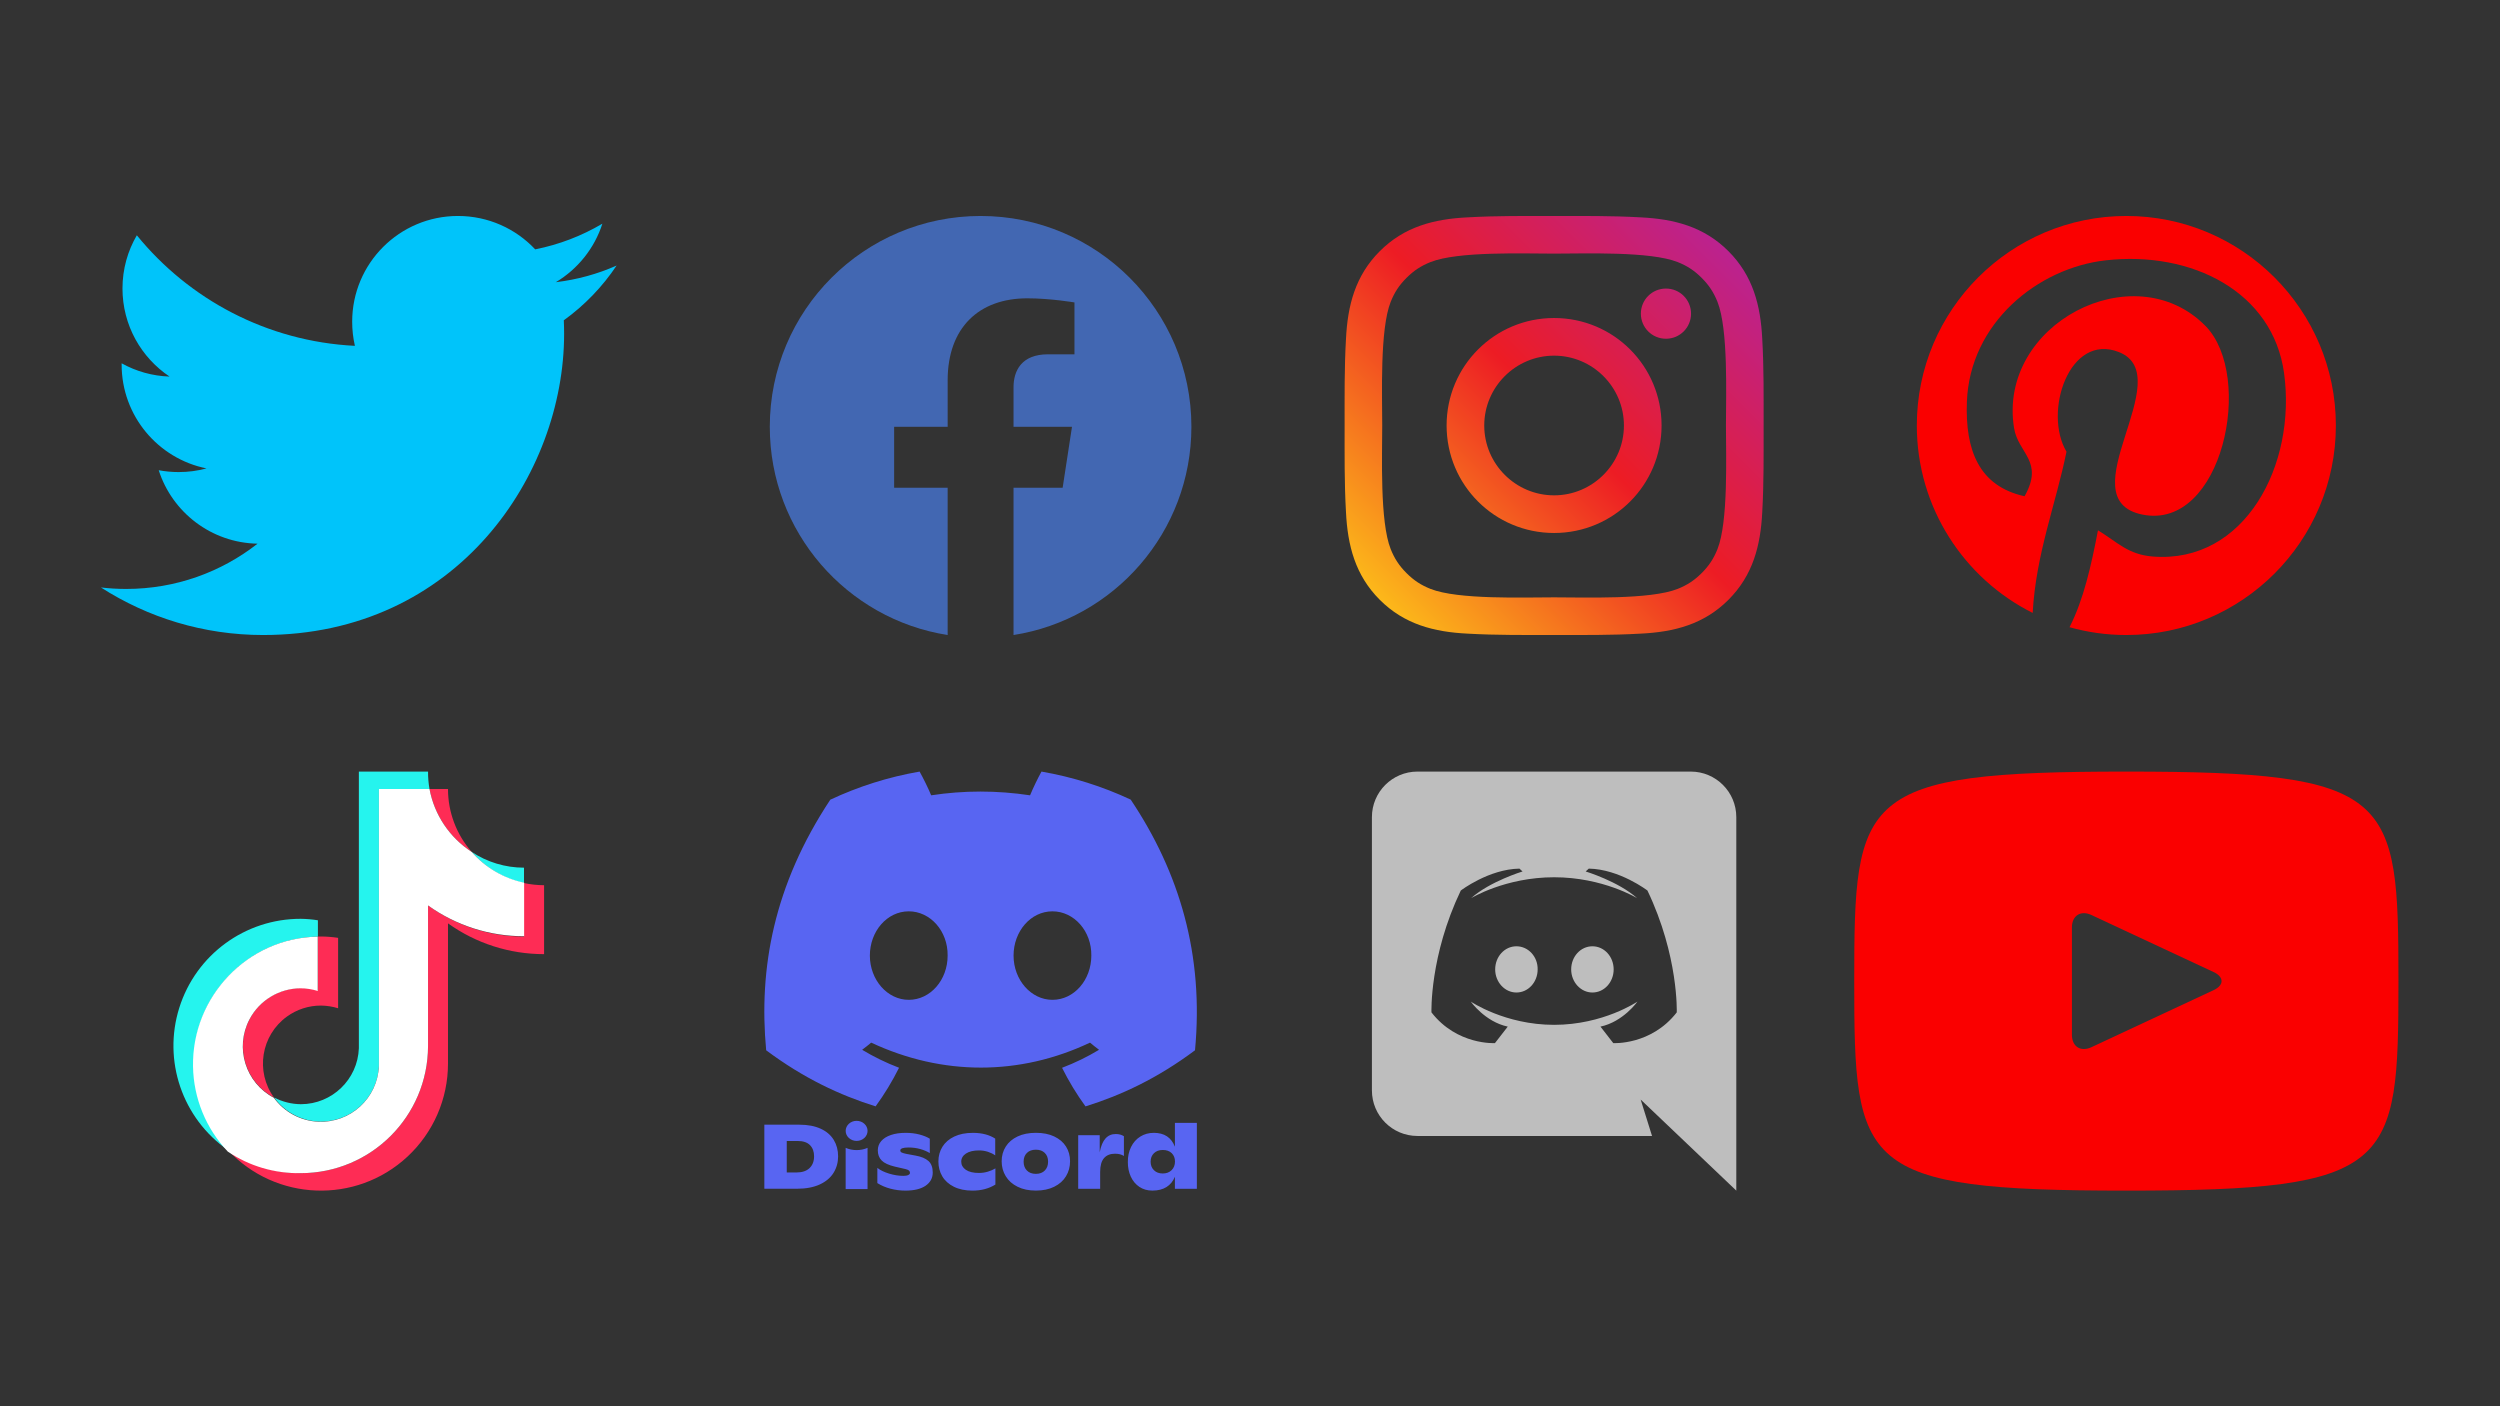 <?xml version="1.0" encoding="UTF-8" standalone="no"?>
<!-- Created with Inkscape (http://www.inkscape.org/) -->

<svg
   version="1.1"
   id="svg1454"
   width="1706.667"
   height="960"
   viewBox="0 0 1706.667 960"
   sodipodi:docname="Social Media Icon Set EPS File.svg"
   inkscape:version="1.2.2 (b0a8486541, 2022-12-01)"
   xmlns:inkscape="http://www.inkscape.org/namespaces/inkscape"
   xmlns:sodipodi="http://sodipodi.sourceforge.net/DTD/sodipodi-0.dtd"
   xmlns="http://www.w3.org/2000/svg"
   xmlns:svg="http://www.w3.org/2000/svg">
  <rect x="0" y="0" width="1706.667" height="960" fill="#333333" stroke="none"/>
  <defs
     id="defs1458">
    <linearGradient
       x1="880.992"
       y1="595.392"
       x2="702.903"
       y2="417.035"
       gradientUnits="userSpaceOnUse"
       gradientTransform="scale(10)"
       spreadMethod="pad"
       id="linearGradient1476">
      <stop
         style="stop-opacity:1;stop-color:#bb228f"
         offset="0"
         id="stop1470" />
      <stop
         style="stop-opacity:1;stop-color:#ed1c24"
         offset="0.481"
         id="stop1472" />
      <stop
         style="stop-opacity:1;stop-color:#fcb81a"
         offset="1"
         id="stop1474" />
    </linearGradient>
  </defs>
  <sodipodi:namedview
     id="namedview1456"
     pagecolor="#ffffff"
     bordercolor="#000000"
     borderopacity="0.25"
     inkscape:showpageshadow="2"
     inkscape:pageopacity="0.0"
     inkscape:pagecheckerboard="0"
     inkscape:deskcolor="#d1d1d1"
     showgrid="false"
     inkscape:zoom="0.571875"
     inkscape:cx="811.36612"
     inkscape:cy="480.87432"
     inkscape:window-width="1366"
     inkscape:window-height="707"
     inkscape:window-x="1280"
     inkscape:window-y="134"
     inkscape:window-maximized="1"
     inkscape:current-layer="g1462">
    <inkscape:page
       x="0"
       y="0"
       id="page1460"
       width="1706.667"
       height="960" />
  </sodipodi:namedview>
  <g
     id="g1462"
     inkscape:groupmode="layer"
     inkscape:label="Page 1"
     transform="matrix(1.333,0,0,-1.333,0,960)">
    <g
       id="g1464"
       transform="scale(0.1)">
      <path
         d="m 2887.41,5561.53 c 1.15,-23.26 1.58,-46.79 1.58,-70.05 0,-716.21 -544.98,-1541.79 -1541.51,-1541.79 -306.15,0 -590.769,89.7 -830.609,243.57 42.488,-5.03 85.551,-7.61 129.18,-7.61 254.051,0 487.569,86.69 672.869,231.8 -236.97,4.45 -437.19,160.9 -506.092,376.19 33.012,-6.17 67.031,-9.47 101.91,-9.47 49.524,0 97.452,6.46 142.812,18.8 -247.878,49.95 -434.609,268.83 -434.609,531.49 0,2.3 0,4.45 0,6.75 73.059,-40.62 156.739,-65.02 245.438,-67.89 -145.399,97.31 -241.129,262.94 -241.129,451.11 0,99.18 26.691,192.33 73.488,272.42 267.102,-327.96 666.552,-543.55 1116.802,-566.22 -9.19,39.75 -13.92,80.95 -13.92,123.58 0,299.11 242.42,541.53 541.68,541.53 155.87,0 296.68,-65.59 395.57,-170.94 123.29,24.4 239.26,69.47 344.04,131.47 -40.48,-126.45 -126.45,-232.66 -238.26,-299.69 109.66,13.21 213.86,42.06 311.17,85.26 -72.62,-108.8 -164.48,-204.1 -270.41,-280.31"
         style="fill:#00c4fa;fill-opacity:1;fill-rule:nonzero;stroke:none"
         id="path1466"
         inkscape:label="TW" />
      <path
         d="m 6101.5,5016.16 c 0,596.24 -483.35,1079.58 -1079.59,1079.58 -596.24,0 -1079.59,-483.34 -1079.59,-1079.58 0,-538.86 394.79,-985.48 910.9,-1066.47 v 754.4 h -274.11 v 312.07 h 274.11 V 5254 c 0,270.58 161.18,420.03 407.78,420.03 118.11,0 241.66,-21.09 241.66,-21.09 v -265.67 h -136.13 c -134.11,0 -175.94,-83.22 -175.94,-168.6 v -202.51 h 299.42 l -47.86,-312.07 h -251.56 v -754.4 c 516.12,80.99 910.91,527.61 910.91,1066.47"
         style="fill:#4267b2;fill-opacity:1;fill-rule:nonzero;stroke:none"
         id="path1468"
         inkscape:label="FB" />
      <path
         d="m 8316.61,5022.72 c 0,196.98 -160.69,357.67 -357.67,357.67 -196.99,0 -357.68,-160.69 -357.68,-357.67 0,-196.99 160.69,-357.68 357.68,-357.68 196.98,0 357.67,160.69 357.67,357.68 z m 192.79,0 c 0,-304.57 -245.9,-550.47 -550.46,-550.47 -304.57,0 -550.47,245.9 -550.47,550.47 0,304.56 245.9,550.46 550.47,550.46 304.56,0 550.46,-245.9 550.46,-550.46 z m 150.94,572.81 c 0,-71.26 -57.32,-128.49 -128.5,-128.49 -71.18,0 -128.49,57.31 -128.49,128.49 0,71.18 57.31,128.5 128.49,128.5 71.18,0 128.5,-57.32 128.5,-128.5 z m -701.4,307.42 c -156.49,0 -491.81,12.61 -632.91,-43.27 -48.91,-19.59 -85.22,-43.28 -122.95,-81.02 -37.74,-37.73 -61.52,-74.04 -81.02,-122.95 -55.88,-141.1 -43.27,-476.42 -43.27,-632.91 0,-156.48 -12.61,-491.8 43.27,-632.9 19.59,-48.91 43.28,-85.22 81.02,-122.95 37.73,-37.74 74.04,-61.52 122.95,-81.02 141.1,-55.88 476.42,-43.28 632.91,-43.28 156.48,0 491.8,-12.6 632.9,43.28 48.91,19.59 85.22,43.28 122.95,81.02 37.74,37.73 61.52,74.04 81.02,122.95 55.88,141.1 43.27,476.42 43.27,632.9 0,156.49 12.61,491.81 -43.27,632.91 -19.59,48.91 -43.28,85.22 -81.02,122.95 -37.73,37.74 -74.04,61.52 -122.95,81.02 -141.1,55.88 -476.42,43.27 -632.9,43.27 z m 1073.02,-880.23 c 0,-148.08 1.43,-294.82 -6.97,-442.9 -8.41,-171.86 -47.49,-324.14 -173.21,-449.86 -125.72,-125.73 -278,-164.89 -449.86,-173.21 -148.08,-8.4 -294.82,-6.97 -442.9,-6.97 -148.07,0 -294.81,-1.43 -442.89,6.97 -171.86,8.41 -324.14,47.48 -449.86,173.21 -125.73,125.72 -164.89,278 -173.21,449.86 -8.4,148.08 -6.97,294.82 -6.97,442.9 0,148.07 -1.43,294.81 6.97,442.89 8.41,171.86 47.48,324.14 173.21,449.86 125.72,125.73 278,164.89 449.86,173.21 148.08,8.4 294.82,6.97 442.89,6.97 148.08,0 294.82,1.43 442.9,-6.97 171.86,-8.41 324.14,-47.48 449.86,-173.21 125.72,-125.72 164.89,-278 173.21,-449.86 8.4,-148.08 6.97,-294.82 6.97,-442.89"
         style="fill:url(#linearGradient1476);fill-opacity:1;fill-rule:nonzero;stroke:none"
         id="path1478"
         inkscape:label="IG" />
      <path
         d="m 10409.9,4062.79 c -351.7,176.26 -593.35,540.1 -593.35,959.93 0,592.22 480.85,1073.02 1073.05,1073.02 592.2,0 1073,-480.8 1073,-1073.02 0,-592.23 -480.8,-1073.03 -1073,-1073.03 -100.9,0 -198.5,13.94 -291,40 72.4,141.56 111.3,316.61 145.7,496.27 100.2,-60.94 153.8,-124.4 281.8,-134.38 472,-36.57 735.7,471.12 671.2,939.83 -57.2,415.13 -471.5,626.74 -912.9,577.25 -349,-39.19 -696.9,-321.51 -711.4,-724.97 -9.1,-246.49 60.9,-431.41 295.3,-483.32 101.6,179.56 -32.7,218.96 -53.7,349.04 -86.1,532.17 613.8,895.18 979.9,523.45 253.5,-257.31 86.7,-1048.58 -322.1,-966.52 -391.5,78.8 191.7,708.79 -120.9,832.35 -253.9,100.55 -388.9,-307.33 -268.4,-510.11 -54.3,-267.7 -156.6,-523.45 -173.2,-825.79"
         style="fill:#fa0000;fill-opacity:1;fill-rule:evenodd;stroke:none"
         id="path1480"
         inkscape:label="PT" />
      <path
         d="m 10889.6,3250.31 c -1369.59,0 -1393.56,-121.79 -1393.56,-1073.03 0,-951.23 23.97,-1073.02 1393.56,-1073.02 1369.6,0 1393.5,121.79 1393.5,1073.02 0,951.24 -23.9,1073.03 -1393.5,1073.03 z m 446.6,-1119.57 -625.7,-292.09 c -54.7,-25.36 -99.6,3.07 -99.6,63.55 v 550.17 c 0,60.34 44.9,88.91 99.6,63.55 l 625.7,-292.09 c 54.8,-25.64 54.8,-67.45 0,-93.09"
         style="fill:#fa0000;fill-opacity:1;fill-rule:nonzero;stroke:none"
         id="path1482"
         inkscape:label="YT" />
      <path
         d="m 8892.09,1104.26 -489.86,466.53 58.32,-186.61 H 7259.22 c -128.83,0 -233.26,104.44 -233.26,233.26 v 1399.61 c 0,128.83 104.43,233.26 233.26,233.26 h 1399.61 c 128.82,0 233.26,-104.43 233.26,-233.26 z m -933.07,1604.87 c -250.52,0 -425.47,-107.35 -425.47,-107.35 96.23,86.02 263.89,137.05 263.89,137.05 l -16.03,14.58 c -157.46,-2.92 -300.34,-112.26 -300.34,-112.26 -160.37,-335.33 -150.17,-623.99 -150.17,-623.99 131.22,-169.12 325.12,-157.45 325.12,-157.45 l 65.61,84.55 c -116.64,24.78 -189.53,128.3 -189.53,128.3 0,0 174.95,-119.21 426.92,-119.21 251.98,0 426.93,119.21 426.93,119.21 0,0 -72.89,-103.52 -189.52,-128.3 l 65.6,-84.55 c 0,0 193.9,-11.67 325.12,157.45 0,0 10.2,288.66 -150.17,623.99 0,0 -142.88,109.34 -300.34,112.26 l -16.03,-14.58 c 0,0 167.66,-51.03 263.88,-137.05 0,0 -174.95,107.35 -425.47,107.35 z m -193.01,-353.5 c 60.79,0 109.84,-53.31 108.77,-118.36 0,-65.05 -47.98,-118.37 -108.77,-118.37 -59.71,0 -108.77,53.32 -108.77,118.37 0,65.05 47.99,118.36 108.77,118.36 z m 389.22,0 c 60.79,0 108.78,-53.31 108.78,-118.37 0,-65.04 -47.99,-118.36 -108.78,-118.36 -59.72,0 -108.77,53.32 -108.77,118.36 0,65.06 47.99,118.37 108.77,118.37"
         style="fill:#bebebe;fill-opacity:1;fill-rule:nonzero;stroke:none"
         id="path1484"
         inkscape:label="DC-B" />
      <path
         d="m 5790.75,3106.71 c -143.38,67.09 -296.7,115.84 -456.99,143.6 -19.68,-35.59 -42.68,-83.46 -58.54,-121.54 -170.38,25.63 -339.21,25.63 -506.46,0 -15.85,38.08 -39.37,85.95 -59.24,121.54 -160.46,-27.76 -313.95,-76.69 -457.33,-143.96 -289.21,-437.03 -367.61,-863.21 -328.41,-1283.34 191.82,-143.25 377.71,-230.26 560.47,-287.21 45.13,62.11 85.37,128.13 120.04,197.7 -66.03,25.09 -129.27,56.05 -189.03,92 15.85,11.74 31.36,24.02 46.34,36.66 364.48,-170.48 760.49,-170.48 1120.61,0 15.15,-12.64 30.66,-24.92 46.34,-36.66 -59.93,-36.12 -123.35,-67.08 -189.38,-92.18 34.67,-69.39 74.74,-135.59 120.04,-197.69 182.93,56.94 369,143.95 560.82,287.38 46,487.04 -78.57,909.3 -329.28,1283.7 z M 4653.95,2081.38 c -109.42,0 -199.14,102.15 -199.14,226.53 0,124.39 87.81,226.7 199.14,226.7 111.33,0 201.05,-102.14 199.13,-226.7 0.18,-124.38 -87.8,-226.53 -199.13,-226.53 z m 735.91,0 c -109.41,0 -199.13,102.15 -199.13,226.53 0,124.39 87.8,226.7 199.13,226.7 111.33,0 201.06,-102.14 199.14,-226.7 0,-124.38 -87.81,-226.53 -199.14,-226.53"
         style="fill:#5865f2;fill-opacity:1;fill-rule:nonzero;stroke:none"
         id="path1486"
         inkscape:label="DC" />
      <path
         d="m 4885.14,1124.08 c -26.29,13.13 -46.16,30.94 -59.41,53.44 -13.24,22.5 -19.93,47.82 -19.93,75.95 0,28.12 6.88,53.3 20.65,75.47 13.77,22.17 33.97,39.58 60.59,52.24 26.62,12.66 58.42,18.95 95.47,18.95 45.89,0 83.99,-9.84 114.29,-29.53 v -85.79 c -10.69,7.5 -23.15,13.59 -37.38,18.28 -14.23,4.69 -29.44,7.03 -45.7,7.03 -28.46,0 -50.68,-5.29 -66.75,-15.94 -16.07,-10.64 -24.12,-24.51 -24.12,-41.72 0,-16.87 7.79,-30.67 23.4,-41.52 15.61,-10.78 38.23,-16.21 67.93,-16.21 15.28,0 30.36,2.28 45.24,6.77 14.82,4.55 27.61,10.11 38.29,16.67 v -82.97 c -33.63,-20.63 -72.64,-30.94 -117.04,-30.94 -37.37,0.13 -69.24,6.69 -95.53,19.82 z m -324.97,-9.85 c -24.79,6.56 -47.15,16.07 -67.02,28.6 v 77.82 c 15.02,-11.86 35.14,-21.63 60.39,-29.34 25.24,-7.63 49.64,-11.45 73.24,-11.45 11.01,0 19.35,1.48 24.98,4.42 5.64,2.95 8.47,6.5 8.47,10.58 0,4.69 -1.51,8.58 -4.6,11.72 -3.08,3.15 -9.05,5.76 -17.89,7.97 l -55.08,12.66 c -31.54,7.5 -53.91,17.88 -67.21,31.21 -13.31,13.26 -19.94,30.67 -19.94,52.24 0,18.15 5.77,33.88 17.45,47.34 11.6,13.46 28.12,23.85 49.56,31.15 21.45,7.36 46.49,11.05 75.27,11.05 25.71,0 49.25,-2.82 70.7,-8.44 21.43,-5.63 39.14,-12.79 53.24,-21.57 v -73.6 c -14.44,8.77 -30.96,15.67 -49.84,20.9 -18.82,5.15 -38.16,7.7 -58.1,7.7 -28.78,0 -43.14,-5.02 -43.14,-15 0,-4.69 2.23,-8.17 6.69,-10.52 4.46,-2.34 12.65,-4.75 24.52,-7.3 l 45.9,-8.44 c 29.97,-5.29 52.32,-14.6 67.01,-27.85 14.69,-13.27 22.03,-32.89 22.03,-58.87 0,-28.46 -12.12,-51.03 -36.45,-67.78 -24.33,-16.74 -58.82,-25.11 -103.54,-25.11 -26.29,0.07 -51.86,3.35 -76.64,9.91 z m 1569.28,337.06 v -337.53 h -112.46 v 61.41 c -9.51,-23.1 -23.93,-40.71 -43.34,-52.77 -19.41,-11.99 -43.41,-18.01 -71.86,-18.01 -25.44,0 -47.6,6.29 -66.56,18.95 -18.95,12.66 -33.56,30 -43.86,52.04 -10.23,22.03 -15.41,46.94 -15.41,74.8 -0.32,28.73 5.12,54.52 16.33,77.35 11.15,22.84 26.94,40.65 47.27,53.44 20.33,12.8 43.54,19.23 69.57,19.23 53.58,0 89.51,-23.78 107.86,-71.26 v 122.35 z m -918.17,-327.21 c -26.49,13.12 -46.68,31.07 -60.59,53.91 -13.89,22.83 -20.91,48.28 -20.91,76.41 0,28.13 6.95,53.24 20.91,75.27 13.97,22.04 34.03,39.32 60.4,51.84 26.28,12.52 57.69,18.75 94.08,18.75 36.4,0 67.8,-6.23 94.1,-18.75 26.29,-12.52 46.36,-29.67 60.13,-51.57 13.77,-21.9 20.65,-47.01 20.65,-75.47 0,-28.13 -6.88,-53.58 -20.65,-76.42 -13.77,-22.83 -33.91,-40.78 -60.4,-53.91 -26.49,-13.12 -57.76,-19.69 -93.89,-19.69 -36.13,0 -67.41,6.5 -93.83,19.63 z m -880.46,199.3 c 34.36,-15.13 76.98,-15.8 112.12,0 v -211.09 h -112.12 z m 1425.01,59.47 v -101.26 c -11.67,7.84 -26.75,11.72 -45.43,11.72 -24.47,0 -43.35,-7.57 -56.47,-22.7 -13.17,-15.14 -19.73,-38.71 -19.73,-70.59 v -86.26 h -112.45 v 274.25 h 110.16 v -87.2 c 6.09,31.88 16,55.39 29.63,70.59 13.58,15.13 31.14,22.7 52.52,22.7 16.2,0 30.1,-3.75 41.77,-11.25 z m -1841.46,59.07 h 179 c 43.15,0 79.6,-6.9 109.51,-20.63 29.83,-13.73 52.19,-32.88 67.01,-57.39 14.81,-24.51 22.29,-52.57 22.29,-84.18 0,-30.94 -7.74,-59 -23.21,-84.12 -15.48,-25.18 -39.02,-45.07 -70.68,-59.74 -31.67,-14.66 -70.89,-22.03 -117.77,-22.03 h -166.15 z m 1436.37,-234.67 c 11.16,11.39 16.79,26.46 16.79,45.21 0,18.75 -5.58,33.68 -16.79,44.74 -11.14,11.11 -26.36,16.67 -45.63,16.67 -19.61,0 -34.95,-5.56 -46.16,-16.67 -11.15,-11.12 -16.72,-25.99 -16.72,-44.74 0,-18.75 5.57,-33.82 16.72,-45.21 11.15,-11.38 26.55,-17.14 46.16,-17.14 19.27,0.07 34.49,5.76 45.63,17.14 z m 649.47,1.88 c 11.48,11.38 17.18,26.18 17.18,44.27 0,17.48 -5.58,31.74 -16.72,42.66 -11.15,10.91 -26.43,16.4 -45.64,16.4 -18.95,0 -34.09,-5.55 -45.44,-16.67 -11.35,-11.12 -16.98,-25.52 -16.98,-43.33 0,-17.82 5.63,-32.35 16.98,-43.6 11.35,-11.25 26.3,-16.88 44.98,-16.88 18.95,0.07 34.16,5.76 45.64,17.15 z m -1921.53,-11.92 c 29.05,0 51.42,7.43 67.02,22.23 15.61,14.87 23.41,35.1 23.41,60.75 0,23.77 -6.96,42.72 -20.85,56.92 -13.9,14.2 -34.95,21.36 -63.08,21.36 h -56 v -161.26 z m 308.25,161.6 c 30.96,0 56.07,23.03 56.07,51.43 0,28.41 -25.11,51.44 -56.07,51.44 -30.96,0 -56.06,-23.03 -56.06,-51.44 0,-28.4 25.1,-51.43 56.06,-51.43"
         style="fill:#5865f2;fill-opacity:1;fill-rule:nonzero;stroke:none"
         id="path1488"
         inkscape:label="DC-txt" />
      <path
         d="m 1628,2405.15 v 83.67 c -29.03,4.59 -58.36,7.1 -87.76,7.51 -284.57,0.57 -536.44,-183.79 -621.912,-455.15 -85.476,-271.36 15.402,-566.87 248.912,-729.36 -245.021,262.23 -231.041,673.45 31.19,918.48 116.82,109.04 269.81,171.32 429.57,174.85"
         style="fill:#25f4ee;fill-opacity:1;fill-rule:nonzero;stroke:none"
         id="path1490"
         inkscape:label="path1490" />
      <path
         d="m 1643.79,1457.77 c 159.06,0.19 289.8,125.51 296.84,284.48 v 1418.31 h 259.09 c -5.3,29.62 -7.82,59.67 -7.51,89.75 H 1837.84 V 1833.43 c -5.89,-159.73 -137.01,-286.28 -296.84,-286.57 -47.73,0.38 -94.79,12.17 -137.1,34.23 55.6,-77.03 144.88,-122.93 239.89,-123.32 z m 1039.79,1221.59 v 78.82 c -95.36,0 -188.64,28.14 -268.03,80.91 69.58,-80.96 163.71,-137.06 268.03,-159.73"
         style="fill:#25f4ee;fill-opacity:1;fill-rule:nonzero;stroke:none"
         id="path1492" />
      <path
         d="m 2415.65,2839 c -78.25,89.06 -121.4,203.67 -121.33,322.22 h -94.6 c 24.61,-132.46 102.76,-249.1 215.93,-322.22 z m -875.41,-697.13 c -164.29,-0.85 -296.84,-134.73 -295.98,-299.03 0.55,-109.74 61.78,-210.61 158.88,-261.75 -96.13,132.73 -66.46,318.33 66.27,414.55 50.71,36.72 111.76,56.47 174.38,56.38 29.76,-0.38 59.33,-5.04 87.75,-13.79 v 360.64 c -28.99,4.38 -58.37,6.66 -87.75,6.85 H 1628 v -274.21 c -28.62,7.79 -58.19,11.22 -87.76,10.36"
         style="fill:#fe2c55;fill-opacity:1;fill-rule:nonzero;stroke:none"
         id="path1494" />
      <path
         d="m 2683.58,2679.36 v -274.21 c -176.5,0.34 -348.49,56.24 -491.47,159.73 v -720.42 c -0.76,-359.5 -292.37,-650.54 -651.87,-650.54 -133.49,-0.25 -263.82,40.95 -372.9,117.9 244.64,-263.08 656.24,-278.11 919.42,-33.47 132.29,122.97 207.55,295.65 207.56,476.26 v 718.42 c 143.47,-102.76 315.66,-157.92 492.14,-157.64 v 352.94 c -34.61,0.19 -69.03,3.8 -102.88,11.03"
         style="fill:#fe2c55;fill-opacity:1;fill-rule:nonzero;stroke:none"
         id="path1496" />
      <path
         d="m 2192.11,1844.37 v 720.42 c 143.43,-102.85 315.64,-158.02 492.14,-157.65 v 274.21 c -104.27,22.05 -198.59,77.39 -268.7,157.65 -113.1,73.18 -191.24,189.79 -215.93,322.22 H 1940.53 V 1742.25 c -6.75,-164.2 -145.19,-291.8 -309.39,-285.15 -90.95,3.69 -175.35,48.95 -228.76,122.66 -145.38,76.54 -201.19,256.43 -124.65,401.81 51.11,97.12 152,158.36 261.75,158.87 29.76,-0.28 59.33,-4.84 87.76,-13.69 v 278.3 c -358.83,-6.08 -644.83,-306.06 -638.752,-664.89 2.762,-162.45 66.332,-318.11 178.092,-436.04 110.15,-74.41 240.66,-112.97 373.57,-110.39 359.59,0.1 651.2,291.14 651.96,650.64"
         style="display:inline;fill:#ffffff;fill-opacity:1;fill-rule:nonzero;stroke:none"
         id="path1498"
         inkscape:label="path1498" />
    </g>
  </g>
</svg>
